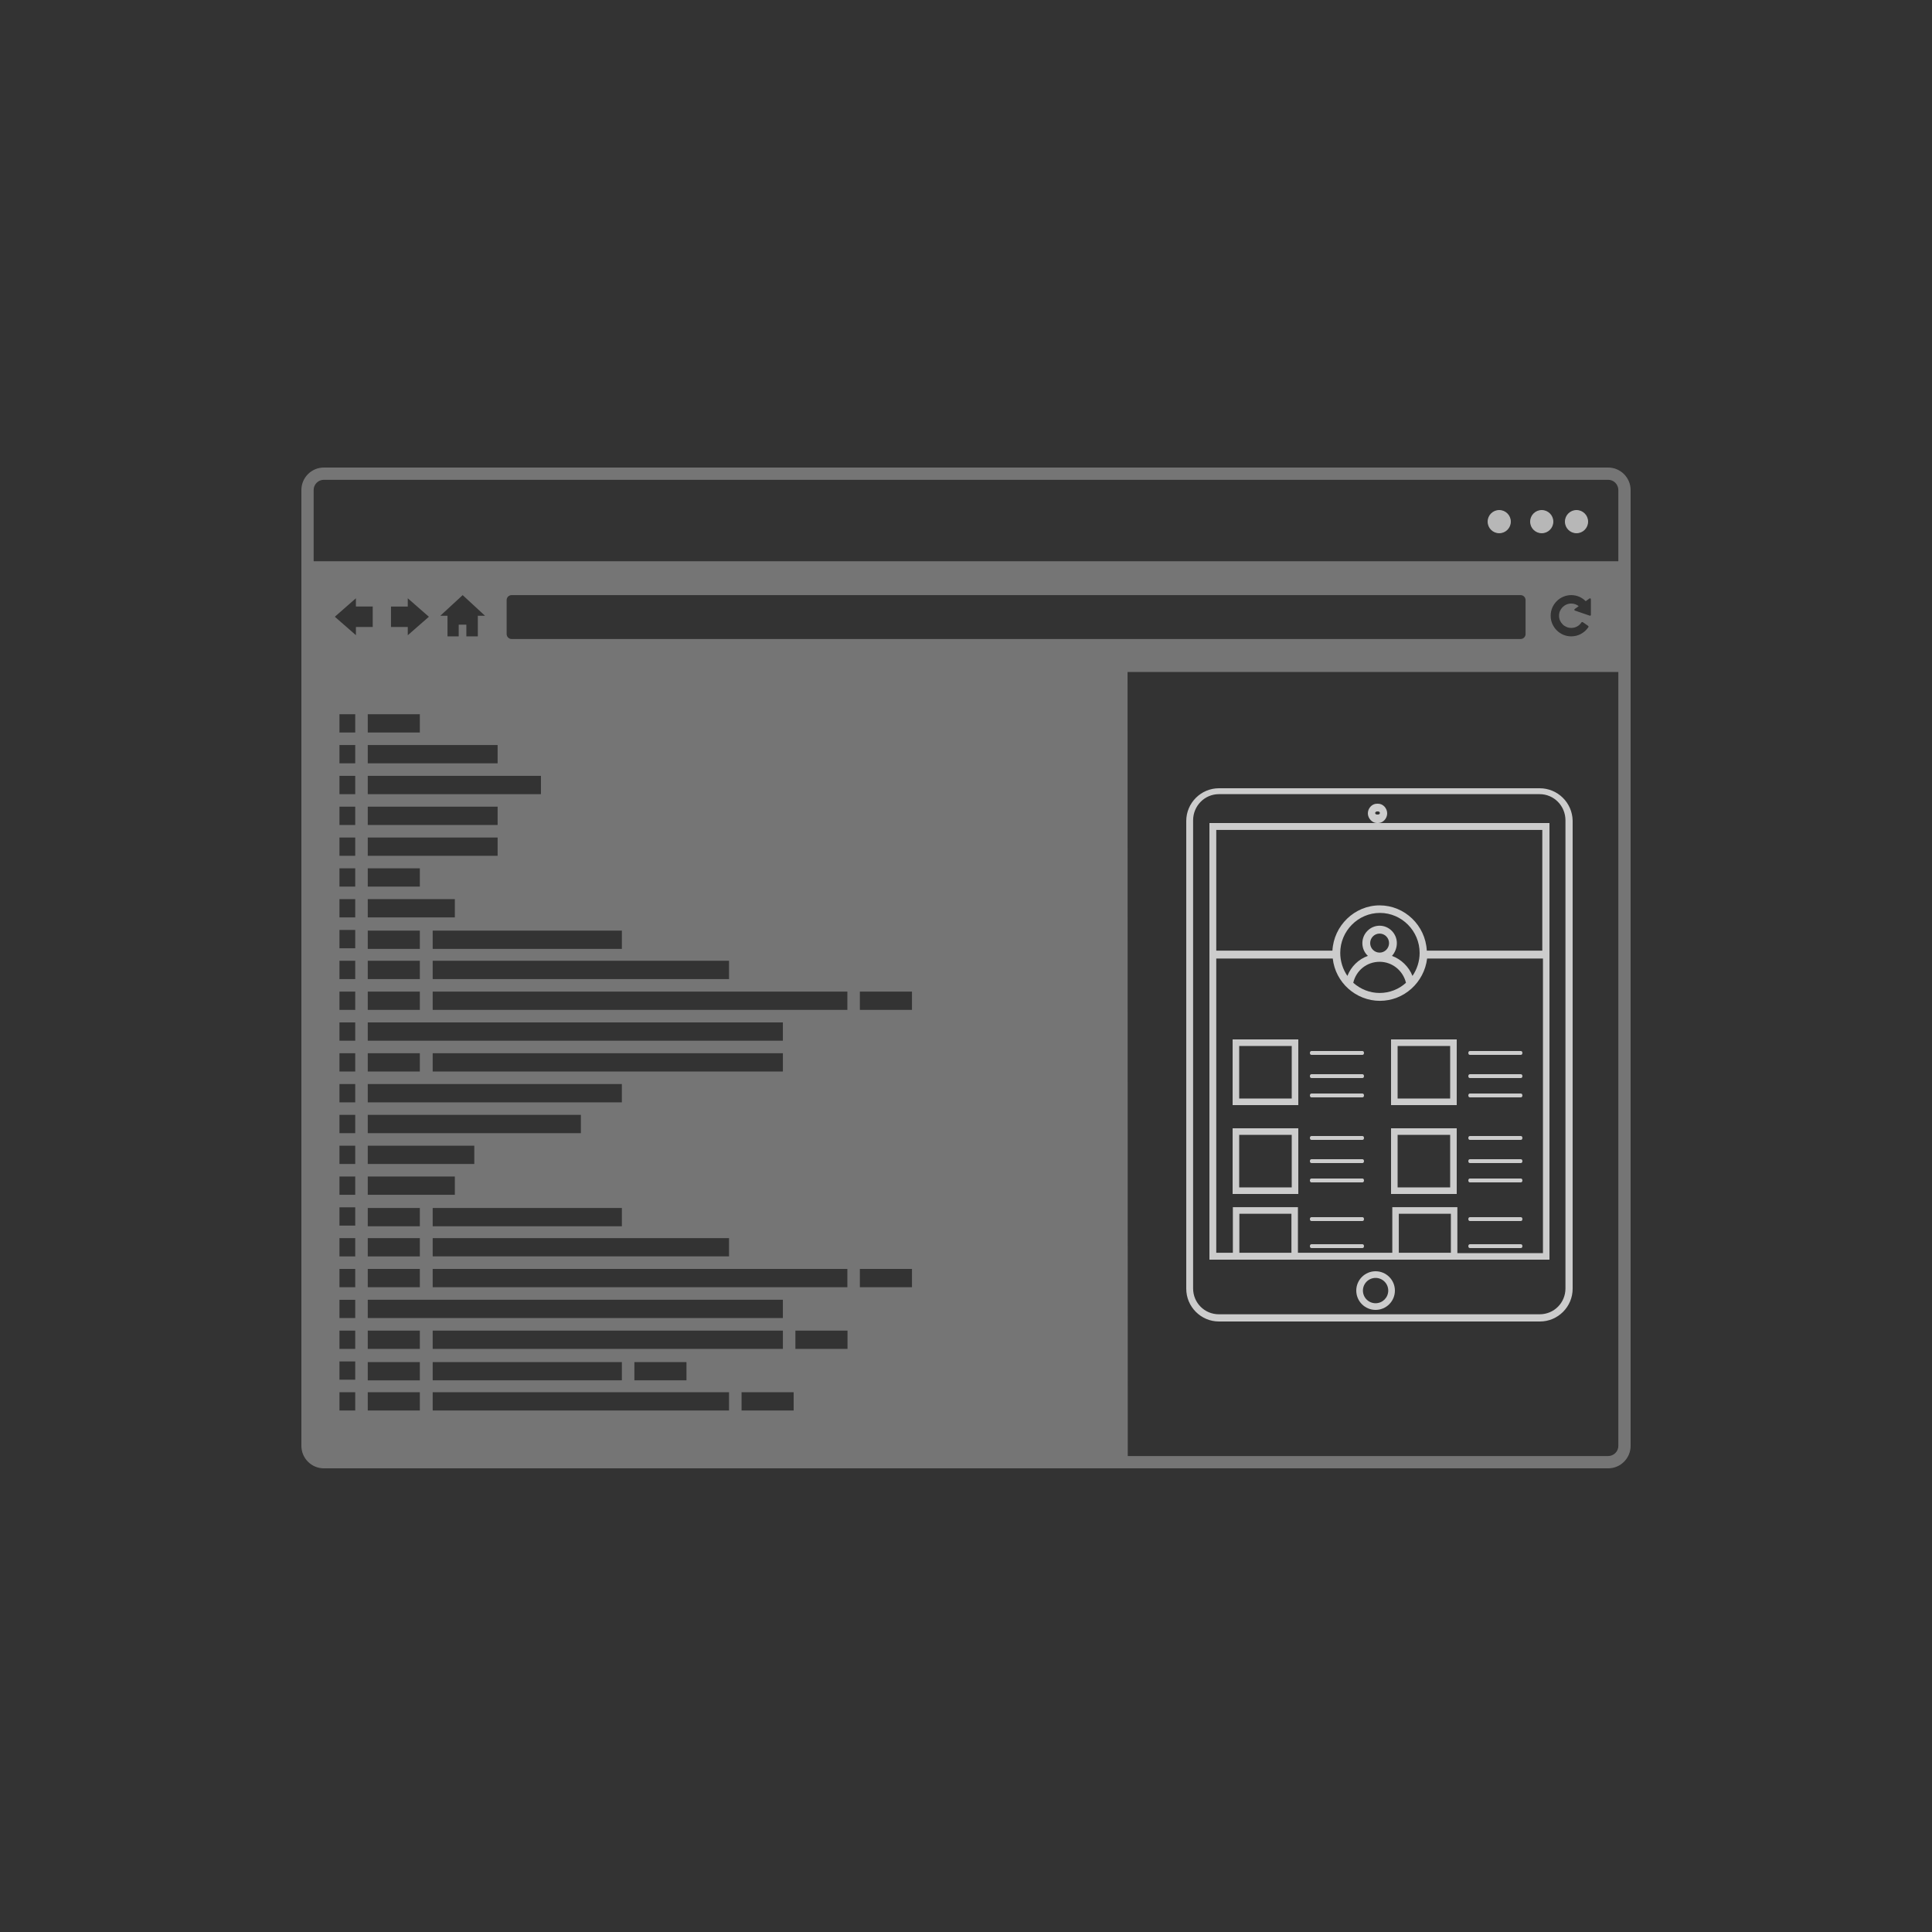 <?xml version="1.0" encoding="UTF-8"?>
<svg width="500px" height="500px" viewBox="0 0 500 500" version="1.1" xmlns="http://www.w3.org/2000/svg" xmlns:xlink="http://www.w3.org/1999/xlink">
    <rect x="0" y="0" width="500" height="500" fill="#333333" stroke="none"/>
    <!-- Generator: Sketch 52.5 (67469) - http://www.bohemiancoding.com/sketch -->
    <title>Custom Preset 2</title>
    <desc>Created with Sketch.</desc>
    <g id="Custom-Preset-2" stroke="none" stroke-width="1" fill="none" fill-rule="evenodd">
        <g id="Wireframe" opacity="0.648" transform="translate(78, 121)">
            <g id="Group">
                <rect id="Rectangle" x="18" y="95" width="33" height="5"></rect>
                <rect id="Rectangle" x="18" y="103" width="13" height="5"></rect>
                <rect id="Rectangle" x="18" y="87" width="33" height="5"></rect>
                <rect id="Rectangle" x="16" y="112" width="23" height="5"></rect>
                <rect id="Rectangle" x="34" y="151" width="90" height="5"></rect>
                <rect id="Rectangle" x="17" y="142" width="108" height="5"></rect>
                <rect id="Rectangle" x="33" y="127" width="77" height="5"></rect>
                <rect id="Rectangle" x="18" y="127" width="13" height="5"></rect>
                <rect id="Rectangle" x="18" y="119" width="13" height="5"></rect>
                <rect id="Rectangle" x="18" y="135" width="13" height="5"></rect>
                <rect id="Rectangle" x="34" y="207" width="107" height="5"></rect>
                <rect id="Rectangle" x="34" y="135" width="107" height="5"></rect>
                <path d="M317,42.638 L317,33.358 C317,32.606 316.428,32 315.719,32 L55.277,32 C54.572,32 54,32.606 54,33.358 L54,42.638 C54,43.39 54.572,44 55.277,44 L315.719,44 C316.424,44 317,43.39 317,42.638 Z" id="Path"></path>
                <polygon id="Path" points="8.43 38.628 8.426 38.632 11.574 41.372"></polygon>
                <rect id="Rectangle" x="34" y="119" width="49" height="5"></rect>
                <rect id="Rectangle" x="17" y="79" width="45" height="5"></rect>
                <rect id="Rectangle" x="18" y="63" width="13" height="5"></rect>
                <rect id="Rectangle" x="17" y="215" width="108" height="5"></rect>
                <rect id="Rectangle" x="34" y="230" width="49" height="5"></rect>
                <rect id="Rectangle" x="18" y="151" width="13" height="5"></rect>
                <rect id="Rectangle" x="33" y="198" width="77" height="5"></rect>
                <polygon id="Path" points="17.996 40.784 18 40.784 18 35.232 14.01 35.232 14.01 33.008 14.01 33 9 38.008 14.014 43 14.014 40.788 14.014 40.784"></polygon>
                <polygon id="Path" points="37.93 37.502 37.93 43 40.938 43 40.938 39.875 42.987 39.875 42.987 43 42.991 43 46.066 43 46.066 37.502 46.07 37.502 48 37.502 42 32 36 37.502"></polygon>
                <rect id="Rectangle" x="87" y="230" width="13" height="5"></rect>
                <path d="M340,5.634 C340,4.185 338.817,3 337.375,3 L5.636,3 C4.183,3 3,4.185 3,5.634 L3,24 L340,24 L340,5.634 Z M310.23,16.728 C308.448,16.728 307.003,15.287 307.003,13.504 C307.003,11.72 308.448,10.279 310.23,10.279 C312.011,10.279 313.457,11.724 313.457,13.504 C313.457,15.284 312.011,16.728 310.23,16.728 Z M319.915,16.728 C318.134,16.728 316.688,15.287 316.688,13.504 C316.688,11.72 318.134,10.279 319.915,10.279 C321.697,10.279 323.143,11.724 323.143,13.504 C323.143,15.284 321.697,16.728 319.915,16.728 Z M329.601,16.728 C327.816,16.728 326.374,15.287 326.374,13.504 C326.374,11.72 327.816,10.279 329.601,10.279 C331.383,10.279 332.828,11.724 332.828,13.504 C332.828,15.284 331.383,16.728 329.601,16.728 Z" id="Shape"></path>
                <rect id="Rectangle" x="18" y="71" width="33" height="5"></rect>
                <path d="M328.56,35.718 C328.487,35.773 328.451,35.848 328.475,35.943 C328.491,36.037 328.552,36.096 328.64,36.128 L332.677,37.48 C332.762,37.504 332.834,37.492 332.907,37.441 C332.972,37.394 333,37.334 333,37.256 L332.992,33.088 C332.992,33.001 332.939,32.934 332.859,32.879 C332.766,32.84 332.685,32.848 332.604,32.903 L331.664,33.557 L331.583,33.62 C331.07,33.12 330.481,32.722 329.811,32.434 C329.125,32.146 328.394,32 327.627,32 C326.856,32 326.121,32.146 325.435,32.434 C324.749,32.722 324.16,33.116 323.655,33.613 C323.146,34.109 322.739,34.689 322.44,35.359 C322.145,36.029 322,36.743 322,37.5 C322,38.257 322.145,38.971 322.44,39.641 C322.739,40.307 323.146,40.891 323.655,41.387 C324.16,41.884 324.749,42.278 325.435,42.566 C326.121,42.85 326.856,43 327.627,43 C328.091,43 328.552,42.941 329,42.83 C329.448,42.724 329.863,42.566 330.263,42.357 C330.655,42.152 331.034,41.896 331.381,41.596 C331.724,41.297 332.031,40.954 332.294,40.571 C332.342,40.496 332.358,40.433 332.342,40.37 C332.318,40.284 332.286,40.224 332.229,40.193 L330.812,39.231 C330.743,39.184 330.671,39.172 330.582,39.184 C330.489,39.199 330.429,39.243 330.38,39.314 C330.081,39.767 329.674,40.122 329.193,40.37 C328.709,40.623 328.18,40.745 327.615,40.745 C327.167,40.745 326.731,40.662 326.331,40.489 C325.92,40.319 325.568,40.086 325.266,39.791 C324.967,39.499 324.729,39.156 324.547,38.758 C324.374,38.363 324.289,37.942 324.289,37.5 C324.289,37.054 324.374,36.637 324.547,36.238 C324.729,35.844 324.967,35.497 325.266,35.205 C325.572,34.914 325.92,34.681 326.331,34.508 C326.727,34.338 327.167,34.251 327.615,34.251 C328.003,34.251 328.374,34.31 328.721,34.433 C329.068,34.551 329.383,34.724 329.662,34.945 L329.512,35.059 L328.56,35.718 Z" id="Path"></path>
                <rect id="Rectangle" x="34" y="222" width="90" height="5"></rect>
                <polygon id="Path" points="24 40.768 24 40.772 27.985 40.772 27.985 42.992 27.985 43 33 38 27.985 33 27.985 33.004 27.985 35.228 27.985 35.232 24 35.232 24 40.764"></polygon>
                <rect id="Rectangle" x="34" y="191" width="49" height="5"></rect>
                <rect id="Rectangle" x="18" y="166" width="55" height="5"></rect>
                <rect id="Rectangle" x="18" y="198" width="13" height="5"></rect>
                <rect id="Rectangle" x="10" y="239" width="4" height="5"></rect>
                <rect id="Rectangle" x="18" y="175" width="27" height="5"></rect>
                <rect id="Rectangle" x="18" y="207" width="13" height="5"></rect>
                <rect id="Rectangle" x="18" y="191" width="13" height="5"></rect>
                <rect id="Rectangle" x="16" y="183" width="23" height="5"></rect>
                <rect id="Rectangle" x="18" y="159" width="65" height="5"></rect>
                <rect id="Rectangle" x="10" y="222" width="4" height="5"></rect>
                <rect id="Rectangle" x="18" y="222" width="13" height="5"></rect>
                <rect id="Rectangle" x="18" y="239" width="13" height="5"></rect>
                <rect id="Rectangle" x="10" y="71" width="4" height="5"></rect>
                <rect id="Rectangle" x="18" y="230" width="13" height="5"></rect>
                <polygon id="Path" points="13.998 43 14.002 43.004 14.002 42.996"></polygon>
                <rect id="Rectangle" x="10" y="95" width="4" height="5"></rect>
                <rect id="Rectangle" x="10" y="87" width="4" height="5"></rect>
                <rect id="Rectangle" x="10" y="79" width="4" height="5"></rect>
                <rect id="Rectangle" x="10" y="103" width="4" height="5"></rect>
                <rect id="Rectangle" x="10" y="230" width="4" height="5"></rect>
                <path d="M340,52 L213,52 L213.054,255 L337.356,255 C338.812,255 339.996,253.813 340,252.358 L339.996,252.358 L339.996,52 L340,52 Z M272.325,243.219 L224.044,243.219 L224.044,173.03 L272.325,173.03 L272.325,243.219 Z M272.325,163.447 L224.044,163.447 L224.044,93.262 L272.325,93.262 L272.325,163.447 Z M328.986,243.219 L280.706,243.219 L280.706,173.03 L328.986,173.03 L328.986,243.219 Z M328.986,163.447 L280.706,163.447 L280.706,93.262 L328.986,93.262 L328.986,163.447 Z M328.986,83.648 L224.044,83.648 L224.044,60.06 L328.986,60.06 L328.986,83.648 Z" id="Shape"></path>
                <rect id="Rectangle" x="145" y="135" width="13" height="5"></rect>
                <rect id="Rectangle" x="145" y="207" width="13" height="5"></rect>
                <rect id="Rectangle" x="114" y="239" width="13" height="5"></rect>
                <rect id="Rectangle" x="128" y="222" width="13" height="5"></rect>
                <rect id="Rectangle" x="33" y="239" width="77" height="5"></rect>
                <rect id="Rectangle" x="10" y="63" width="4" height="5"></rect>
                <rect id="Rectangle" x="10" y="191" width="4" height="5"></rect>
                <rect id="Rectangle" x="10" y="183" width="4" height="5"></rect>
                <rect id="Rectangle" x="10" y="175" width="4" height="5"></rect>
                <rect id="Rectangle" x="10" y="198" width="4" height="5"></rect>
                <rect id="Rectangle" x="10" y="215" width="4" height="5"></rect>
                <rect id="Rectangle" x="10" y="207" width="4" height="5"></rect>
                <rect id="Rectangle" x="10" y="166" width="4" height="5"></rect>
                <rect id="Rectangle" x="10" y="151" width="4" height="5"></rect>
                <rect id="Rectangle" x="10" y="135" width="4" height="5"></rect>
                <rect id="Rectangle" x="10" y="127" width="4" height="5"></rect>
                <rect id="Rectangle" x="10" y="119" width="4" height="5"></rect>
                <rect id="Rectangle" x="10" y="112" width="4" height="5"></rect>
                <rect id="Rectangle" x="10" y="159" width="4" height="5"></rect>
                <rect id="Rectangle" x="10" y="142" width="4" height="5"></rect>
                <circle id="Oval" fill="#FFFFFF" cx="310" cy="14" r="3"></circle>
                <circle id="Oval" fill="#FFFFFF" cx="321" cy="14" r="3"></circle>
                <circle id="Oval" fill="#FFFFFF" cx="330" cy="14" r="3"></circle>
                <path d="M338.186,0 L5.81,0 C2.607,0 0,2.61 0,5.817 L0,253.186 C0,256.394 2.607,259 5.81,259 L338.194,259 C341.397,259 344,256.394 344,253.186 L344,5.817 C343.996,2.61 341.389,0 338.186,0 Z M3.169,24.257 L3.169,5.814 C3.169,4.359 4.353,3.169 5.81,3.169 L338.194,3.169 C339.643,3.169 340.824,4.359 340.824,5.814 L340.824,24.257 L3.169,24.257 Z M329.674,35.375 C329.342,35.256 328.99,35.199 328.627,35.199 C328.203,35.199 327.782,35.283 327.412,35.448 C327.022,35.616 326.693,35.842 326.403,36.125 C326.124,36.412 325.894,36.745 325.722,37.128 C325.558,37.514 325.478,37.92 325.478,38.353 C325.478,38.781 325.558,39.191 325.722,39.574 C325.894,39.96 326.12,40.293 326.403,40.576 C326.686,40.863 327.022,41.089 327.412,41.254 C327.794,41.422 328.203,41.502 328.627,41.502 C329.162,41.502 329.663,41.384 330.122,41.139 C330.577,40.898 330.963,40.553 331.245,40.113 C331.291,40.044 331.345,40.002 331.436,39.987 C331.517,39.975 331.589,39.987 331.654,40.033 L332.996,40.967 C333.053,40.997 333.08,41.055 333.103,41.139 C333.118,41.2 333.103,41.261 333.057,41.334 C332.812,41.705 332.518,42.038 332.193,42.329 C331.865,42.62 331.501,42.869 331.135,43.068 C330.752,43.271 330.362,43.424 329.938,43.527 C329.514,43.634 329.078,43.692 328.639,43.692 C327.909,43.692 327.213,43.546 326.563,43.271 C325.913,42.991 325.355,42.609 324.878,42.126 C324.396,41.644 324.01,41.078 323.727,40.431 C323.448,39.78 323.311,39.087 323.311,38.353 C323.311,37.618 323.448,36.925 323.727,36.274 C324.01,35.624 324.396,35.061 324.878,34.579 C325.355,34.097 325.913,33.714 326.563,33.435 C327.213,33.155 327.909,33.014 328.639,33.014 C329.365,33.014 330.057,33.155 330.706,33.435 C331.341,33.714 331.903,34.101 332.384,34.587 L332.461,34.525 L333.351,33.89 C333.432,33.837 333.504,33.829 333.592,33.867 C333.672,33.921 333.718,33.986 333.718,34.07 L333.726,38.115 C333.726,38.192 333.695,38.249 333.638,38.295 C333.569,38.345 333.5,38.356 333.42,38.334 L329.598,37.021 C329.514,36.99 329.457,36.933 329.441,36.841 C329.418,36.749 329.457,36.676 329.522,36.623 L330.424,35.984 L330.565,35.873 C330.301,35.658 330.003,35.49 329.674,35.375 Z M33.979,228.091 L33.979,223.357 L124.615,223.357 L124.615,228.091 L33.979,228.091 Z M99.66,231.501 L99.66,236.232 L86.175,236.232 L86.175,231.501 L99.66,231.501 Z M14.115,43.385 L8.65,38.613 L14.111,33.829 L14.111,33.837 L14.111,35.961 L18.461,35.961 L18.461,41.265 L18.457,41.265 L14.115,41.265 L14.115,41.269 L14.115,43.385 Z M27.531,35.968 L27.531,33.837 L27.531,33.833 L33.001,38.617 L27.531,43.401 L27.531,43.393 L27.531,41.269 L23.185,41.269 L23.185,41.265 L23.185,41.261 L23.185,35.968 L27.531,35.968 Z M47.525,38.356 L45.664,38.356 L45.66,38.356 L45.66,43.695 L42.694,43.695 L42.69,43.695 L42.69,40.66 L40.714,40.66 L40.714,43.695 L37.813,43.695 L37.813,38.356 L35.951,38.356 L41.738,33.014 L47.525,38.356 Z M50.785,71.814 L50.785,76.552 L17.173,76.552 L17.173,71.814 L50.785,71.814 Z M17.173,204.156 L17.173,199.429 L30.658,199.429 L30.658,204.156 L17.173,204.156 Z M30.658,207.401 L30.658,212.128 L17.173,212.128 L17.173,207.401 L30.658,207.401 Z M17.173,196.356 L17.173,191.625 L30.658,191.625 L30.658,196.356 L17.173,196.356 Z M17.173,188.212 L17.173,183.477 L39.716,183.477 L39.716,188.212 L17.173,188.212 Z M82.937,159.549 L82.937,164.288 L17.173,164.288 L17.173,159.549 L82.937,159.549 Z M17.173,156.308 L17.173,151.574 L30.658,151.574 L30.658,156.308 L17.173,156.308 Z M82.941,191.622 L82.941,196.356 L33.979,196.356 L33.979,191.622 L82.941,191.622 Z M72.331,167.525 L72.331,172.26 L17.173,172.26 L17.173,167.525 L72.331,167.525 Z M44.75,175.501 L44.75,180.236 L17.173,180.236 L17.173,175.501 L44.75,175.501 Z M33.979,199.425 L110.675,199.425 L110.675,204.152 L33.979,204.152 L33.979,199.425 Z M33.979,156.308 L33.979,151.574 L124.615,151.574 L124.615,156.308 L33.979,156.308 Z M124.611,148.332 L17.173,148.332 L17.173,143.598 L124.611,143.598 L124.611,148.332 Z M30.658,135.622 L30.658,140.356 L17.173,140.356 L17.173,135.622 L30.658,135.622 Z M17.173,132.384 L17.173,127.646 L30.658,127.646 L30.658,132.384 L17.173,132.384 Z M30.658,124.576 L17.173,124.576 L17.173,119.842 L30.658,119.842 L30.658,124.576 Z M17.173,116.432 L17.173,111.694 L39.716,111.694 L39.716,116.432 L17.173,116.432 Z M50.785,95.742 L50.785,100.48 L17.173,100.48 L17.173,95.742 L50.785,95.742 Z M17.173,92.504 L17.173,87.766 L50.785,87.766 L50.785,92.504 L17.173,92.504 Z M30.658,103.718 L30.658,108.456 L17.173,108.456 L17.173,103.718 L30.658,103.718 Z M33.979,127.646 L110.675,127.646 L110.675,132.384 L33.979,132.384 L33.979,127.646 Z M82.941,124.576 L33.979,124.576 L33.979,119.842 L82.941,119.842 L82.941,124.576 Z M61.992,84.528 L17.173,84.528 L17.173,79.79 L61.992,79.79 L61.992,84.528 Z M30.658,63.838 L30.658,68.576 L17.173,68.576 L17.173,63.838 L30.658,63.838 Z M17.173,215.377 L124.611,215.377 L124.611,220.104 L17.173,220.104 L17.173,215.377 Z M33.979,231.501 L82.941,231.501 L82.941,236.232 L33.979,236.232 L33.979,231.501 Z M33.979,212.136 L33.979,207.405 L141.302,207.405 L141.302,212.136 L33.979,212.136 Z M33.979,140.356 L33.979,135.622 L141.302,135.622 L141.302,140.356 L33.979,140.356 Z M54.397,44.377 C53.69,44.377 53.117,43.799 53.117,43.087 L53.117,34.3 C53.117,33.588 53.69,33.014 54.397,33.014 L315.532,33.014 C316.243,33.014 316.817,33.588 316.817,34.3 L316.817,43.087 C316.817,43.799 316.243,44.377 315.532,44.377 L54.397,44.377 Z M8.646,38.621 L11.65,41.246 L8.646,38.621 Z M13.936,244.039 L9.85,244.039 L9.85,239.309 L13.936,239.309 L13.936,244.039 Z M13.936,236.063 L9.85,236.063 L9.85,231.333 L13.936,231.333 L13.936,236.063 Z M13.936,228.091 L9.85,228.091 L9.85,223.357 L13.936,223.357 L13.936,228.091 Z M13.936,220.112 L9.85,220.112 L9.85,215.381 L13.936,215.381 L13.936,220.112 Z M13.936,212.136 L9.85,212.136 L9.85,207.405 L13.936,207.405 L13.936,212.136 Z M13.936,204.16 L9.85,204.16 L9.85,199.429 L13.936,199.429 L13.936,204.16 Z M13.936,196.191 L9.85,196.191 L9.85,191.453 L13.936,191.453 L13.936,196.191 Z M13.936,188.212 L9.85,188.212 L9.85,183.477 L13.936,183.477 L13.936,188.212 Z M13.936,180.236 L9.85,180.236 L9.85,175.501 L13.936,175.501 L13.936,180.236 Z M13.936,172.26 L9.85,172.26 L9.85,167.525 L13.936,167.525 L13.936,172.26 Z M13.936,164.288 L9.85,164.288 L9.85,159.549 L13.936,159.549 L13.936,164.288 Z M13.936,156.308 L9.85,156.308 L9.85,151.574 L13.936,151.574 L13.936,156.308 Z M13.936,148.332 L9.85,148.332 L9.85,143.598 L13.936,143.598 L13.936,148.332 Z M13.936,140.356 L9.85,140.356 L9.85,135.622 L13.936,135.622 L13.936,140.356 Z M13.936,132.384 L9.85,132.384 L9.85,127.646 L13.936,127.646 L13.936,132.384 Z M13.936,124.408 L9.85,124.408 L9.85,119.67 L13.936,119.67 L13.936,124.408 Z M13.936,116.432 L9.85,116.432 L9.85,111.694 L13.936,111.694 L13.936,116.432 Z M13.936,108.456 L9.85,108.456 L9.85,103.718 L13.936,103.718 L13.936,108.456 Z M13.936,100.48 L9.85,100.48 L9.85,95.742 L13.936,95.742 L13.936,100.48 Z M13.936,92.504 L9.85,92.504 L9.85,87.766 L13.936,87.766 L13.936,92.504 Z M13.936,84.528 L9.85,84.528 L9.85,79.79 L13.936,79.79 L13.936,84.528 Z M13.936,76.552 L9.85,76.552 L9.85,71.814 L13.936,71.814 L13.936,76.552 Z M13.936,68.576 L9.85,68.576 L9.85,63.838 L13.936,63.838 L13.936,68.576 Z M30.658,244.039 L17.173,244.039 L17.173,239.309 L30.658,239.309 L30.658,244.039 Z M30.658,236.236 L17.173,236.236 L17.173,231.505 L30.658,231.505 L30.658,236.236 Z M30.658,228.091 L17.173,228.091 L17.173,223.357 L30.658,223.357 L30.658,228.091 Z M110.675,244.039 L33.979,244.039 L33.979,239.309 L110.675,239.309 L110.675,244.039 Z M127.397,244.039 L113.912,244.039 L113.912,239.309 L127.397,239.309 L127.397,244.039 Z M141.333,228.091 L127.848,228.091 L127.848,223.357 L141.333,223.357 L141.333,228.091 Z M158.02,212.136 L144.532,212.136 L144.532,207.405 L158.02,207.405 L158.02,212.136 Z M158.02,140.356 L144.532,140.356 L144.532,135.622 L158.02,135.622 L158.02,140.356 Z M338.186,255.823 L213.862,255.823 L213.809,52.904 L340.828,52.904 L340.828,253.183 L340.831,253.183 C340.831,254.637 339.643,255.823 338.186,255.823 Z" id="Shape" fill="#FFFFFF" fill-rule="nonzero" opacity="0.506"></path>
            </g>
        </g>
        <g id="Group" opacity="0.748" transform="translate(307, 204)" fill="#FFFFFF">
            <path d="M91.462,0 L8.453,0 C3.804,0 0,3.814 0,8.477 L0,129.523 C0,134.186 3.804,138 8.453,138 L91.547,138 C96.196,138 100,134.186 100,129.523 L100,8.392 C99.915,3.73 96.112,0 91.462,0 Z M98.14,129.439 C98.14,133.168 95.182,136.135 91.462,136.135 L8.453,136.135 C4.734,136.135 1.775,133.168 1.775,129.439 L1.775,8.307 C1.775,4.577 4.734,1.526 8.453,1.526 L91.462,1.526 C95.182,1.526 98.14,4.577 98.14,8.307 L98.14,129.439 Z" id="Shape" fill-rule="nonzero"></path>
            <path d="M49,125 C46.241,125 44,127.241 44,130 C44,132.759 46.241,135 49,135 C51.759,135 54,132.759 54,130 C54,127.241 51.759,125 49,125 Z M49,133.276 C47.19,133.276 45.724,131.81 45.724,130 C45.724,128.19 47.19,126.724 49,126.724 C50.81,126.724 52.276,128.19 52.276,130 C52.276,131.81 50.81,133.276 49,133.276 Z" id="Shape" fill-rule="nonzero"></path>
            <path d="M49.358,9 L49.642,9 C50.962,9 52,7.8 52,6.5 C52,5.2 50.962,4 49.642,4 L49.358,4 C48.038,4 47,5.2 47,6.5 C47,7.8 48.132,9 49.358,9 Z M49.358,6 L49.642,6 C49.925,6 50.113,6.2 50.113,6.4 C50.113,6.6 49.925,6.8 49.642,6.8 L49.358,6.8 C49.075,6.8 48.887,6.6 48.887,6.4 C48.887,6.2 49.17,6 49.358,6 Z" id="Shape" fill-rule="nonzero"></path>
            <path d="M6,122 L94,122 L94,9 L6,9 L6,122 Z M27.221,120.217 L13.747,120.217 L13.747,110.114 L27.221,110.114 L27.221,120.217 Z M68.484,120.217 L55.011,120.217 L55.011,110.114 L68.484,110.114 L68.484,120.217 Z M70.168,120.217 L70.168,108.416 L53.326,108.416 L53.326,120.217 L28.905,120.217 L28.905,108.416 L12.063,108.416 L12.063,120.217 L7.768,120.217 L7.768,44.063 L37.916,44.063 C38.589,50.261 43.895,55.015 50.126,55.015 C56.358,55.015 61.579,50.261 62.337,44.063 L92.316,44.063 L92.316,120.302 L70.168,120.302 L70.168,120.217 Z M50.042,37.611 C51.389,37.611 52.484,38.715 52.484,40.073 C52.484,41.431 51.389,42.535 50.042,42.535 C48.695,42.535 47.6,41.431 47.6,40.073 C47.6,38.715 48.695,37.611 50.042,37.611 Z M50.042,44.912 C53.326,44.912 56.105,47.204 56.863,50.346 C55.011,52.044 52.568,52.977 50.042,52.977 C47.516,52.977 45.158,52.044 43.221,50.346 C43.979,47.119 46.758,44.912 50.042,44.912 Z M54.505,40.073 C54.505,37.611 52.484,35.573 50.042,35.573 C47.6,35.573 45.579,37.611 45.579,40.073 C45.579,41.346 46.084,42.535 47.011,43.384 C44.568,44.233 42.632,46.186 41.705,48.563 C40.526,46.865 39.853,44.742 39.853,42.62 C39.853,36.932 44.484,32.262 50.126,32.262 C55.768,32.262 60.4,36.932 60.4,42.62 C60.4,44.742 59.726,46.865 58.547,48.563 C57.621,46.186 55.6,44.233 53.242,43.384 C54,42.535 54.505,41.346 54.505,40.073 Z M92.147,10.783 L92.147,42.026 L62.253,42.026 C61.916,35.488 56.526,30.31 50.042,30.31 C43.558,30.31 38.168,35.573 37.832,42.026 L7.768,42.026 L7.768,10.783 L92.147,10.783 Z" id="Shape" fill-rule="nonzero"></path>
            <path d="M45.586,68 L32.414,68 C32.166,68 32,68.2 32,68.5 C32,68.8 32.166,69 32.414,69 L45.586,69 C45.834,69 46,68.8 46,68.5 C46,68.2 45.834,68 45.586,68 Z" id="Path"></path>
            <path d="M45.586,74 L32.414,74 C32.166,74 32,74.2 32,74.5 C32,74.8 32.166,75 32.414,75 L45.586,75 C45.834,75 46,74.8 46,74.5 C46,74.2 45.834,74 45.586,74 Z" id="Path"></path>
            <path d="M45.586,79 L32.414,79 C32.166,79 32,79.2 32,79.5 C32,79.8 32.166,80 32.414,80 L45.586,80 C45.834,80 46,79.8 46,79.5 C46,79.2 45.834,79 45.586,79 Z" id="Path"></path>
            <path d="M12,82 L29,82 L29,65 L12,65 L12,82 Z M13.7,66.7 L27.3,66.7 L27.3,80.3 L13.7,80.3 L13.7,66.7 Z" id="Shape" fill-rule="nonzero"></path>
            <path d="M86.586,68 L73.414,68 C73.166,68 73,68.2 73,68.5 C73,68.8 73.166,69 73.414,69 L86.586,69 C86.834,69 87,68.8 87,68.5 C87,68.2 86.834,68 86.586,68 Z" id="Path"></path>
            <path d="M86.586,74 L73.414,74 C73.166,74 73,74.2 73,74.5 C73,74.8 73.166,75 73.414,75 L86.586,75 C86.834,75 87,74.8 87,74.5 C87,74.2 86.834,74 86.586,74 Z" id="Path"></path>
            <path d="M86.586,79 L73.414,79 C73.166,79 73,79.2 73,79.5 C73,79.8 73.166,80 73.414,80 L86.586,80 C86.834,80 87,79.8 87,79.5 C87,79.2 86.834,79 86.586,79 Z" id="Path"></path>
            <path d="M53,82 L70,82 L70,65 L53,65 L53,82 Z M54.7,66.7 L68.3,66.7 L68.3,80.3 L54.7,80.3 L54.7,66.7 Z" id="Shape" fill-rule="nonzero"></path>
            <path d="M45.586,90 L32.414,90 C32.166,90 32,90.2 32,90.5 C32,90.8 32.166,91 32.414,91 L45.586,91 C45.834,91 46,90.8 46,90.5 C46,90.2 45.834,90 45.586,90 Z" id="Path"></path>
            <path d="M45.586,96 L32.414,96 C32.166,96 32,96.2 32,96.5 C32,96.8 32.166,97 32.414,97 L45.586,97 C45.834,97 46,96.8 46,96.5 C46,96.2 45.834,96 45.586,96 Z" id="Path"></path>
            <path d="M45.586,101 L32.414,101 C32.166,101 32,101.2 32,101.5 C32,101.8 32.166,102 32.414,102 L45.586,102 C45.834,102 46,101.8 46,101.5 C46,101.2 45.834,101 45.586,101 Z" id="Path"></path>
            <path d="M12,105 L29,105 L29,88 L12,88 L12,105 Z M13.7,89.7 L27.3,89.7 L27.3,103.3 L13.7,103.3 L13.7,89.7 Z" id="Shape" fill-rule="nonzero"></path>
            <path d="M86.586,90 L73.414,90 C73.166,90 73,90.2 73,90.5 C73,90.8 73.166,91 73.414,91 L86.586,91 C86.834,91 87,90.8 87,90.5 C87,90.2 86.834,90 86.586,90 Z" id="Path"></path>
            <path d="M86.586,96 L73.414,96 C73.166,96 73,96.2 73,96.5 C73,96.8 73.166,97 73.414,97 L86.586,97 C86.834,97 87,96.8 87,96.5 C87,96.2 86.834,96 86.586,96 Z" id="Path"></path>
            <path d="M86.586,101 L73.414,101 C73.166,101 73,101.2 73,101.5 C73,101.8 73.166,102 73.414,102 L86.586,102 C86.834,102 87,101.8 87,101.5 C87,101.2 86.834,101 86.586,101 Z" id="Path"></path>
            <path d="M53,105 L70,105 L70,88 L53,88 L53,105 Z M54.7,89.7 L68.3,89.7 L68.3,103.3 L54.7,103.3 L54.7,89.7 Z" id="Shape" fill-rule="nonzero"></path>
            <path d="M45.586,111 L32.414,111 C32.166,111 32,111.2 32,111.5 C32,111.8 32.166,112 32.414,112 L45.586,112 C45.834,112 46,111.8 46,111.5 C46,111.2 45.834,111 45.586,111 Z" id="Path"></path>
            <path d="M45.586,118 L32.414,118 C32.166,118 32,118.2 32,118.5 C32,118.8 32.166,119 32.414,119 L45.586,119 C45.834,119 46,118.8 46,118.5 C46,118.2 45.834,118 45.586,118 Z" id="Path"></path>
            <path d="M86.586,111 L73.414,111 C73.166,111 73,111.2 73,111.5 C73,111.8 73.166,112 73.414,112 L86.586,112 C86.834,112 87,111.8 87,111.5 C87,111.2 86.834,111 86.586,111 Z" id="Path"></path>
            <path d="M86.586,118 L73.414,118 C73.166,118 73,118.2 73,118.5 C73,118.8 73.166,119 73.414,119 L86.586,119 C86.834,119 87,118.8 87,118.5 C87,118.2 86.834,118 86.586,118 Z" id="Path"></path>
        </g>
    </g>
</svg>